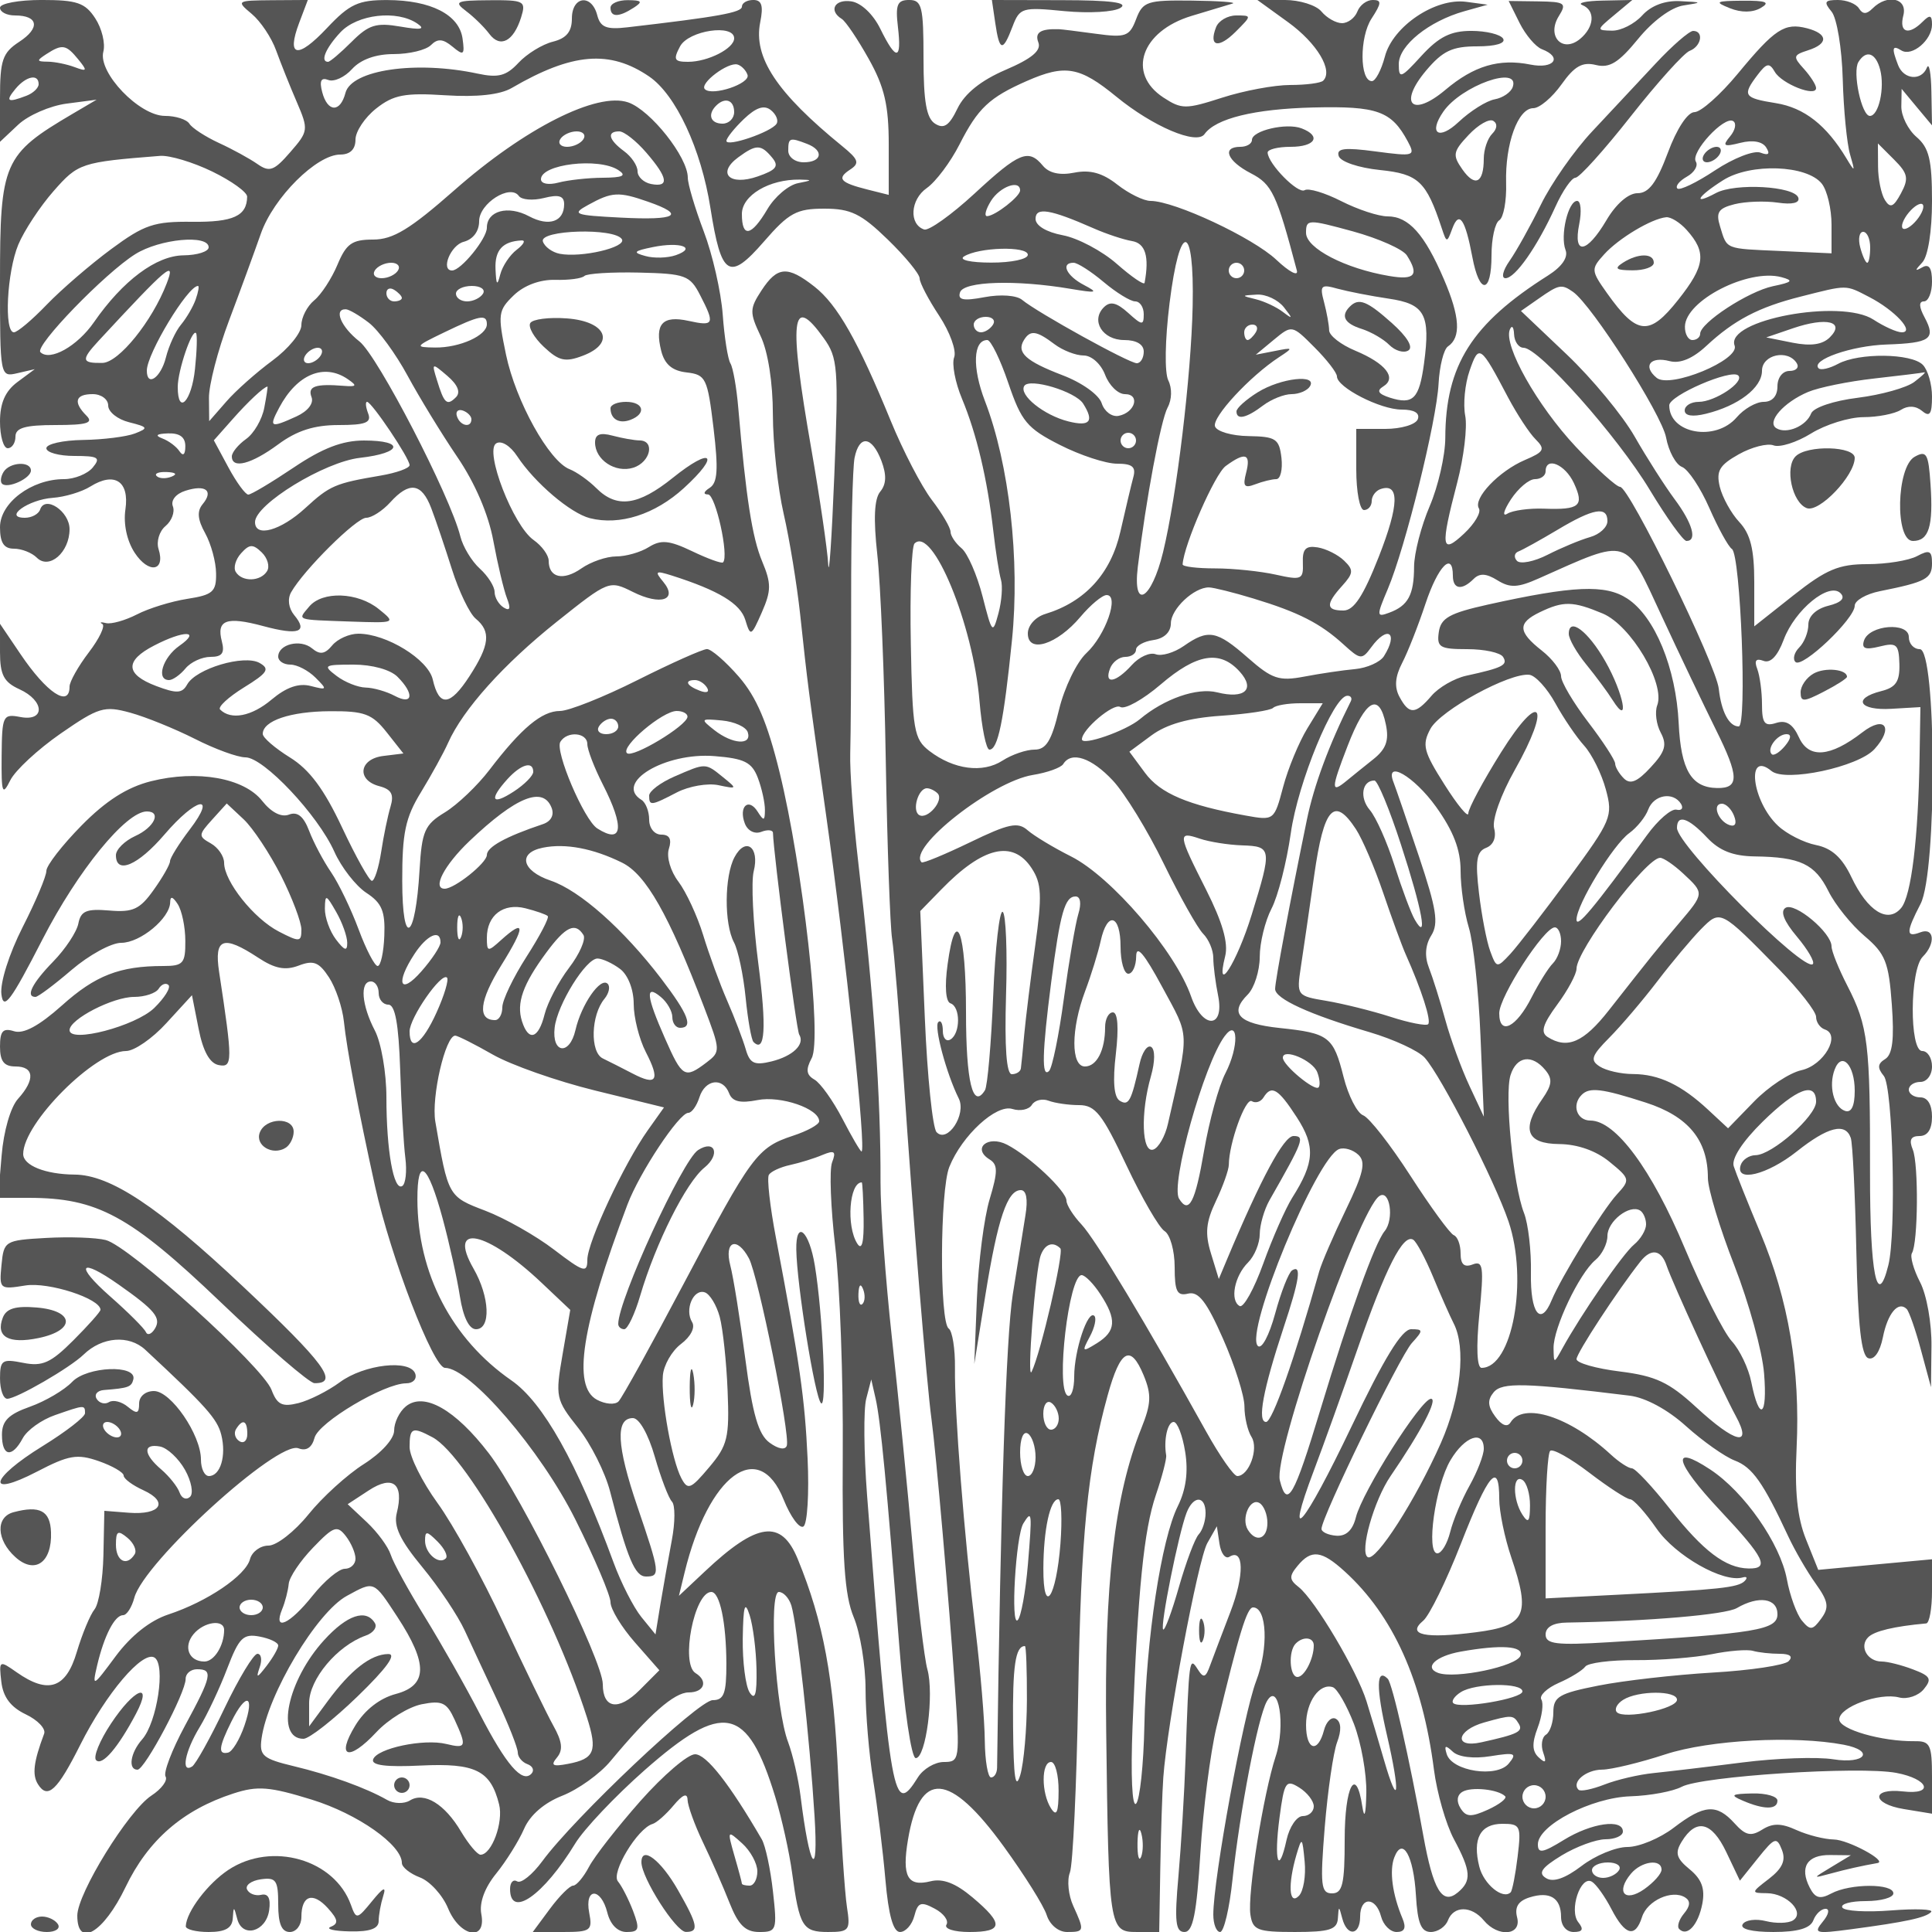 <svg xmlns="http://www.w3.org/2000/svg" version="1.0" width="250" height="250" viewBox="0 0 250 250" preserveAspectRatio="xMidYMid meet">
<g transform="translate(0,250) scale(0.01,-0.01)" fill="#555555" stroke="none">
<path d="M0 24900 c0 -55 87 -100 194 -100 303 0 329 -162 55 -341 -217 -142 -249 -237 -249 -729 l0 -565 236 222 c129 121 411 244 625 272 l389 51 -306 -180 c-901 -530 -944 -628 -944 -2164 0 -1242 1 -1247 225 -1195 l225 52 -225 -167 c-157 -117 -225 -271 -225 -512 0 -189 45 -344 100 -344 55 0 100 68 100 150 0 114 124 150 520 150 404 0 493 27 400 120 -176 176 -147 280 80 280 110 0 200 -67 200 -148 0 -82 122 -179 271 -216 246 -62 253 -76 75 -145 -108 -42 -410 -80 -671 -84 -261 -4 -475 -52 -475 -107 0 -55 163 -100 362 -100 311 0 345 -21 238 -150 -68 -82 -236 -150 -372 -150 -420 0 -828 -306 -828 -622 0 -201 50 -278 180 -278 99 0 232 -52 296 -116 160 -160 424 68 424 368 0 232 -318 444 -381 254 -20 -58 -108 -106 -197 -106 -285 0 45 236 361 258 156 11 376 77 487 147 312 194 506 68 453 -296 -28 -188 19 -408 120 -562 180 -275 400 -241 309 47 -31 98 9 232 90 299 80 67 123 182 95 255 -30 77 39 163 163 202 261 83 367 1 223 -173 -76 -91 -67 -199 32 -377 76 -138 140 -372 141 -520 4 -237 -43 -278 -371 -329 -206 -32 -499 -122 -652 -201 -152 -78 -332 -129 -400 -113 -67 17 -90 11 -49 -11 41 -23 -38 -189 -175 -368 -137 -180 -249 -379 -249 -442 0 -279 -296 -83 -637 423 l-263 389 0 -366 c0 -294 50 -389 250 -480 328 -149 338 -422 13 -360 -226 43 -237 19 -242 -504 -4 -484 9 -521 112 -315 64 129 358 401 652 605 493 341 564 362 900 270 201 -55 577 -208 837 -339 259 -132 553 -239 654 -239 235 0 936 -743 1150 -1220 91 -204 278 -443 414 -533 201 -131 246 -238 233 -555 -8 -216 -47 -392 -86 -392 -39 0 -150 214 -247 475 -97 261 -257 593 -355 737 -99 144 -227 385 -284 535 -72 190 -152 255 -262 212 -99 -38 -229 29 -346 177 -235 298 -840 405 -1439 255 -310 -78 -583 -252 -899 -573 -250 -254 -455 -518 -455 -587 0 -69 -138 -397 -307 -728 -175 -345 -293 -717 -275 -868 26 -217 120 -93 532 710 457 890 1081 1655 1350 1655 194 0 97 -206 -150 -318 -137 -63 -250 -174 -250 -248 0 -254 285 -133 627 266 414 484 689 539 328 66 -140 -184 -255 -369 -255 -410 0 -41 -95 -209 -212 -372 -178 -251 -268 -292 -573 -266 -296 25 -369 -5 -401 -168 -21 -109 -168 -331 -326 -493 -272 -279 -361 -457 -229 -457 33 0 243 157 468 350 225 192 513 350 641 350 248 0 631 318 634 525 1 83 33 75 98 -25 53 -82 98 -296 98 -475 2 -292 -27 -325 -286 -325 -563 0 -878 -122 -1310 -510 -296 -264 -497 -373 -620 -334 -144 45 -182 3 -182 -199 0 -190 52 -257 200 -257 244 0 257 -171 33 -419 -96 -106 -186 -417 -212 -733 l-46 -548 394 0 c891 0 1313 -229 2481 -1345 605 -579 1154 -1053 1219 -1053 324 -5 131 258 -924 1250 -1099 1036 -1718 1446 -2181 1449 -376 3 -664 118 -664 266 0 400 931 1333 1331 1333 106 0 341 162 522 361 l331 361 86 -435 c57 -290 144 -447 260 -469 182 -35 182 45 5 1207 -66 437 53 480 505 183 215 -142 350 -169 524 -103 193 74 263 46 393 -152 87 -133 174 -391 193 -572 36 -352 187 -1149 403 -2131 202 -915 754 -2350 905 -2350 324 0 1237 -1062 1687 -1962 250 -501 455 -984 455 -1071 0 -88 142 -322 316 -520 l316 -360 -255 -256 c-274 -274 -477 -241 -477 76 0 302 -1052 2434 -1473 2985 -437 571 -844 801 -1077 608 -83 -69 -150 -208 -150 -311 0 -108 -165 -290 -392 -434 -216 -137 -539 -430 -717 -652 -179 -221 -411 -403 -517 -403 -106 0 -213 -79 -239 -175 -55 -213 -553 -550 -1056 -716 -237 -78 -483 -273 -682 -540 -297 -401 -307 -406 -240 -119 91 386 227 650 336 650 47 0 112 101 145 225 123 461 1854 2038 2124 1934 102 -39 174 8 208 136 52 200 901 705 1186 705 89 0 141 56 117 125 -67 189 -662 121 -977 -112 -152 -112 -392 -233 -534 -269 -211 -53 -276 -21 -349 172 -115 301 -1841 1862 -2145 1938 -126 32 -474 44 -773 27 -532 -30 -546 -38 -576 -351 -30 -312 -23 -318 310 -264 299 48 971 -170 971 -315 0 -24 -158 -202 -351 -395 -293 -293 -400 -341 -650 -291 -271 54 -299 36 -299 -202 0 -145 42 -263 94 -263 119 0 812 401 988 572 238 231 587 258 798 62 786 -731 931 -893 983 -1100 68 -271 -11 -534 -160 -534 -57 0 -103 96 -103 213 0 321 -388 887 -608 887 -110 0 -192 -69 -192 -162 0 -131 -28 -139 -146 -42 -80 67 -189 94 -243 61 -53 -33 -125 -15 -160 41 -35 56 7 108 93 115 317 25 357 39 381 137 49 196 -599 170 -791 -31 -101 -106 -347 -251 -547 -322 -277 -98 -362 -183 -362 -363 0 -282 130 -304 269 -45 56 105 244 240 419 300 381 133 387 134 387 24 0 -48 -247 -239 -548 -425 -686 -423 -743 -678 -74 -331 413 215 520 233 800 136 177 -62 322 -146 322 -187 0 -41 115 -126 256 -190 331 -152 222 -322 -187 -291 l-319 25 -12 -575 c-7 -316 -59 -631 -115 -700 -56 -69 -159 -316 -229 -550 -140 -474 -369 -552 -779 -264 -225 158 -230 155 -198 -124 23 -197 121 -327 315 -420 156 -74 263 -187 239 -251 -137 -365 -157 -531 -80 -654 125 -199 250 -83 548 511 335 667 807 1222 960 1128 147 -91 34 -839 -160 -1059 -152 -172 -186 -392 -60 -392 95 0 625 999 623 1175 -1 69 66 125 148 125 210 0 192 -88 -157 -731 -168 -311 -281 -607 -251 -657 31 -49 -51 -161 -183 -247 -297 -195 -959 -1266 -959 -1553 0 -424 340 -223 624 368 292 609 742 1000 1395 1212 314 102 466 90 1014 -79 595 -184 1167 -586 1167 -820 0 -54 105 -138 234 -187 129 -49 292 -228 363 -398 155 -375 500 -435 431 -76 -28 147 43 341 193 525 130 161 292 421 360 577 77 179 261 338 496 430 205 81 486 282 623 448 501 603 825 888 1011 888 202 0 255 148 89 250 -197 122 -16 1050 204 1050 110 0 193 -395 195 -925 1 -389 -31 -475 -177 -475 -183 0 -1791 -1520 -2205 -2084 -129 -175 -275 -292 -325 -261 -51 31 -92 -13 -92 -99 0 -386 433 -83 843 589 114 187 517 613 897 948 1021 899 1329 836 1691 -343 84 -275 183 -720 219 -988 94 -693 136 -762 465 -762 275 0 291 21 244 325 -28 179 -78 933 -112 1675 -58 1294 -191 2012 -524 2825 -213 521 -524 480 -1205 -162 l-333 -313 73 300 c309 1269 961 1749 1282 945 90 -223 204 -379 256 -348 51 32 75 428 54 880 -37 786 -97 1205 -410 2858 -77 404 -118 770 -91 813 26 43 150 100 275 127 124 27 313 85 418 130 157 65 180 47 125 -96 -37 -97 -18 -588 41 -1092 60 -504 104 -1707 97 -2673 -9 -1369 23 -1836 142 -2121 84 -202 153 -622 153 -933 0 -312 45 -842 99 -1178 54 -337 126 -916 158 -1287 40 -458 101 -675 189 -675 72 0 155 93 185 207 46 177 85 191 264 95 116 -61 184 -155 152 -207 -33 -53 98 -95 297 -95 439 0 448 105 40 448 -220 185 -385 248 -544 208 -297 -74 -371 63 -291 538 153 907 536 880 1239 -87 267 -368 518 -767 556 -888 40 -126 152 -219 263 -219 226 0 229 12 80 339 -62 136 -82 330 -43 430 39 99 87 1126 107 2281 36 2090 121 2952 382 3895 164 593 296 667 465 260 104 -251 99 -368 -30 -689 -348 -869 -479 -2005 -454 -3929 32 -2550 38 -2587 397 -2587 l289 0 14 825 c8 454 25 983 39 1175 49 691 449 2816 569 3031 l124 219 34 -226 c19 -125 76 -201 128 -169 190 117 196 -238 13 -714 -104 -270 -221 -580 -261 -688 -59 -165 -86 -174 -164 -50 -106 167 -111 130 -155 -1153 -15 -440 -57 -1126 -92 -1525 -53 -591 -38 -725 78 -725 110 0 157 234 206 1025 35 564 129 1295 208 1625 295 1224 395 1550 474 1550 180 0 202 -528 39 -954 -164 -429 -554 -2556 -554 -3021 0 -124 40 -225 88 -225 49 0 121 304 160 675 95 886 328 2100 444 2308 153 272 247 -312 115 -711 -159 -484 -367 -1781 -327 -2047 30 -202 90 -225 577 -225 446 0 545 31 555 175 11 167 13 167 57 0 63 -240 231 -221 231 25 0 259 203 259 271 0 29 -110 119 -200 201 -200 104 0 127 54 76 175 -131 312 -172 618 -106 790 106 276 250 23 280 -492 21 -360 67 -472 192 -473 91 0 191 68 222 150 74 192 304 192 464 0 186 -224 493 -195 431 40 -34 132 15 211 159 257 265 84 410 -6 410 -253 0 -112 68 -194 162 -194 117 0 134 35 62 125 -125 154 30 615 176 525 56 -34 170 -195 253 -356 177 -341 308 -374 395 -99 68 212 387 357 556 253 73 -45 69 -111 -13 -209 -66 -79 -94 -170 -62 -201 103 -104 246 53 299 328 37 195 -8 317 -164 445 -173 142 -193 212 -103 358 187 306 388 260 576 -133 l177 -372 235 293 c215 268 242 277 309 105 53 -135 6 -239 -167 -373 -235 -180 -235 -185 -28 -187 262 -3 500 -252 336 -353 -61 -37 -218 -41 -349 -8 -131 33 -266 15 -300 -41 -38 -61 116 -100 397 -100 316 0 477 47 517 150 31 83 103 150 159 150 56 0 40 -75 -36 -166 -125 -152 -95 -160 363 -99 714 95 968 150 1039 224 33 36 -200 45 -518 20 -319 -25 -603 -9 -631 37 -29 46 108 84 304 84 196 0 356 45 356 100 0 130 -559 129 -802 -1 -147 -79 -210 -62 -280 75 -136 264 -34 426 265 422 l267 -3 -250 -151 c-249 -150 -249 -150 -13 -86 201 55 411 102 607 136 136 24 -380 302 -564 305 -121 2 -339 57 -483 122 -197 90 -307 92 -444 6 -147 -92 -216 -76 -358 81 -232 256 -392 245 -786 -56 -180 -138 -450 -250 -600 -250 -150 0 -417 -110 -593 -245 -213 -162 -368 -216 -460 -158 -107 65 -60 134 202 294 188 114 443 208 567 209 124 0 225 45 225 100 0 169 -408 111 -763 -108 -274 -169 -337 -180 -337 -58 0 247 693 606 1200 622 253 8 550 64 661 123 256 137 2298 270 2777 180 420 -79 496 -287 87 -240 -417 47 -407 -160 10 -228 l365 -60 0 471 c0 422 -23 470 -225 467 -425 -5 -975 153 -975 282 0 161 520 351 775 284 104 -27 247 21 318 106 109 133 89 171 -139 257 -147 56 -329 102 -405 102 -186 0 -294 195 -175 314 80 80 333 141 751 179 41 4 75 192 75 419 l0 411 -736 -68 -736 -69 -159 396 c-113 282 -148 624 -121 1183 48 1012 -103 1909 -470 2785 -162 385 -316 772 -344 860 -30 98 113 318 374 575 441 432 692 526 692 259 0 -186 -570 -690 -784 -692 -82 -1 -168 -58 -191 -127 -77 -231 342 -129 725 175 403 320 630 377 699 175 24 -69 56 -729 72 -1467 21 -967 64 -1353 155 -1383 76 -26 150 81 188 268 62 313 199 477 308 369 32 -32 116 -273 186 -535 l129 -477 6 530 c4 295 -61 662 -147 828 -85 164 -132 333 -106 376 80 129 88 1154 11 1341 -51 124 -26 175 88 175 105 0 161 87 161 250 0 156 -57 250 -150 250 -82 0 -150 45 -150 100 0 55 68 100 150 100 83 0 150 89 150 200 0 110 -57 200 -127 200 -167 0 -161 1052 7 1220 170 170 150 385 -30 316 -189 -72 -189 -1 2 368 215 415 206 3296 -10 3296 -78 0 -142 70 -142 157 0 198 -513 158 -580 -46 -34 -104 17 -123 202 -77 220 55 249 30 256 -227 6 -226 -45 -302 -235 -350 -378 -95 -286 -254 132 -229 l375 22 -11 -650 c-17 -1054 -107 -1791 -238 -1949 -171 -206 -434 -44 -644 399 -120 253 -254 374 -457 415 -157 31 -379 143 -492 249 -338 315 -419 985 -85 709 180 -148 1124 52 1333 284 253 279 134 442 -158 216 -417 -322 -693 -343 -820 -64 -79 173 -165 227 -295 186 -149 -48 -183 -4 -183 240 0 164 -28 370 -61 458 -42 109 -17 142 79 106 91 -36 183 60 263 273 144 387 587 750 735 602 65 -65 10 -121 -159 -163 -156 -39 -257 -135 -257 -243 0 -98 -53 -231 -118 -296 -65 -65 -87 -150 -49 -188 87 -87 767 559 767 728 0 67 146 152 325 188 595 119 675 162 675 360 0 164 -33 180 -193 94 -107 -57 -395 -104 -641 -104 -372 0 -534 -68 -957 -402 l-509 -403 0 571 c0 426 -49 624 -193 778 -106 113 -219 319 -253 456 -49 205 -5 281 245 421 167 94 370 146 450 116 80 -31 299 38 485 153 187 116 492 211 678 212 186 0 404 43 485 94 93 59 193 54 275 -14 99 -83 128 -41 128 186 0 160 -54 346 -120 412 -149 149 -825 157 -1095 12 -111 -60 -225 -86 -252 -58 -107 106 425 293 880 308 566 19 640 72 492 349 -75 139 -77 209 -9 209 57 0 104 115 104 256 0 176 -39 234 -125 185 -100 -56 -100 -43 0 64 74 80 125 405 125 793 0 534 -38 690 -200 829 -110 94 -199 273 -197 397 l4 226 196 -236 197 -236 -8 436 c-4 240 -30 380 -58 311 -71 -176 -301 -156 -373 33 -86 223 -76 263 43 189 137 -84 396 134 396 335 0 123 -27 131 -120 38 -183 -183 -309 -143 -251 80 58 223 -206 283 -398 91 -78 -78 -127 -78 -176 0 -37 60 -160 109 -273 109 -172 0 -186 -25 -82 -150 69 -83 134 -474 145 -875 11 -399 54 -837 95 -975 67 -228 63 -233 -47 -50 -259 431 -547 656 -912 715 -419 67 -440 99 -237 367 116 153 152 159 222 38 91 -156 534 -330 534 -210 0 41 -71 152 -157 248 -145 159 -140 179 50 240 269 85 264 214 -10 286 -291 75 -416 -7 -898 -590 -225 -272 -476 -494 -558 -495 -89 0 -230 -214 -345 -525 -145 -388 -247 -524 -392 -524 -119 0 -279 -139 -403 -350 -256 -433 -434 -458 -352 -50 33 165 21 300 -27 300 -116 0 -222 -447 -150 -635 37 -95 -46 -215 -225 -329 -989 -625 -1328 -1161 -1331 -2103 -1 -229 -92 -626 -202 -883 -110 -257 -201 -609 -202 -783 -1 -365 -77 -506 -323 -596 -164 -61 -165 -42 -17 307 227 537 631 2169 657 2656 12 229 67 446 121 483 172 116 156 385 -51 867 -250 585 -457 816 -729 816 -118 0 -387 89 -600 197 -212 108 -425 172 -474 142 -86 -53 -472 339 -479 486 -2 41 132 75 297 75 320 0 403 139 142 239 -196 75 -642 -29 -642 -150 0 -49 -68 -89 -150 -89 -245 0 -171 -184 137 -343 274 -142 331 -263 594 -1257 22 -82 -97 -20 -265 138 -301 285 -1317 761 -1628 762 -88 0 -282 95 -430 211 -191 151 -352 195 -555 155 -187 -38 -327 -7 -407 88 -187 226 -305 178 -887 -360 -298 -275 -591 -483 -650 -464 -200 67 -180 387 33 536 116 81 307 335 424 565 239 470 385 607 871 821 497 218 683 186 1157 -202 472 -387 1041 -629 1142 -486 144 203 645 326 1405 345 833 20 1014 -45 1226 -440 101 -189 82 -195 -416 -129 -405 54 -511 41 -478 -60 24 -73 258 -152 532 -180 499 -51 600 -145 800 -750 65 -196 68 -196 138 -7 88 236 166 125 259 -369 92 -492 248 -480 248 20 0 217 45 422 101 456 55 35 95 251 88 481 -14 507 153 969 352 969 80 0 244 138 365 308 167 236 271 294 444 251 177 -44 295 29 546 336 190 233 429 410 587 434 251 39 248 42 -43 56 -196 10 -375 -58 -490 -185 -100 -110 -275 -199 -390 -197 -204 4 -204 9 26 200 l236 197 -386 -8 c-212 -4 -330 -30 -261 -58 171 -69 157 -283 -29 -438 -228 -188 -437 35 -275 295 105 168 81 186 -267 191 l-382 5 141 -284 c78 -156 208 -309 289 -340 272 -104 156 -260 -148 -199 -406 81 -731 -15 -1102 -328 -431 -362 -611 -181 -249 250 215 255 339 314 662 314 239 0 372 40 335 100 -34 55 -219 100 -412 100 -266 0 -419 -77 -644 -322 -268 -294 -294 -304 -294 -107 0 241 390 555 850 684 l300 84 -277 37 c-400 54 -952 -317 -1053 -709 -46 -174 -121 -317 -168 -317 -159 0 -162 569 -4 810 130 200 133 240 15 240 -78 0 -168 -67 -199 -150 -32 -82 -121 -150 -199 -150 -77 0 -197 68 -265 150 -68 83 -283 150 -477 150 l-353 0 401 -290 c371 -270 583 -623 451 -754 -30 -31 -223 -56 -427 -56 -205 0 -601 -74 -880 -164 -472 -152 -525 -152 -761 2 -476 312 -287 859 365 1056 237 72 476 144 531 160 55 17 -182 34 -527 38 -579 7 -635 -11 -722 -240 -85 -224 -134 -242 -523 -189 -235 32 -450 59 -478 59 -237 7 -313 -43 -264 -171 40 -105 -83 -209 -424 -355 -319 -137 -528 -306 -622 -499 -107 -223 -176 -270 -290 -198 -112 70 -150 286 -150 847 0 668 -21 754 -186 754 -154 0 -179 -61 -145 -350 51 -435 -22 -442 -228 -23 -92 188 -248 336 -375 355 -216 32 -298 -119 -124 -227 51 -31 208 -265 350 -519 203 -363 258 -599 258 -1109 l0 -649 -275 69 c-357 90 -402 143 -222 260 123 81 106 130 -103 300 -850 692 -1154 1150 -1063 1605 43 213 20 288 -89 288 -82 0 -148 -39 -148 -86 0 -76 -310 -132 -1485 -268 -268 -31 -346 0 -387 157 -73 280 -328 247 -328 -42 0 -171 -70 -257 -247 -301 -136 -34 -336 -157 -444 -273 -158 -170 -262 -197 -528 -140 -797 171 -1632 50 -1711 -249 -67 -259 -232 -253 -301 10 -38 146 -15 193 79 157 73 -28 212 35 308 142 112 123 306 193 539 193 201 0 417 52 481 116 87 87 155 83 279 -20 145 -121 160 -108 130 106 -44 308 -410 495 -973 497 -375 1 -488 -51 -780 -361 -382 -406 -529 -379 -361 66 l112 296 -467 -3 c-455 -4 -461 -8 -259 -177 114 -95 256 -307 315 -471 60 -165 180 -466 268 -669 154 -359 151 -379 -85 -650 -209 -241 -268 -262 -424 -153 -100 70 -324 193 -499 273 -175 81 -347 193 -381 248 -35 56 -177 102 -317 102 -331 0 -868 560 -797 831 28 107 -19 301 -105 432 -131 201 -237 237 -694 237 -296 0 -538 -45 -538 -100z m5400 -205 c109 -74 48 -85 -219 -39 -313 54 -410 24 -630 -196 -143 -143 -281 -260 -306 -260 -105 0 -31 177 159 381 219 235 732 294 996 114z m4100 -191 c0 -131 -339 -304 -597 -304 -179 0 -194 29 -103 200 111 207 700 294 700 104z m-8487 -273 c121 -148 115 -160 -46 -100 -101 38 -258 70 -350 71 -144 1 -147 14 -17 98 206 133 255 125 413 -69z m7387 -221 c345 -235 673 -938 793 -1702 140 -889 242 -952 693 -433 322 371 422 425 780 425 343 0 477 -65 822 -400 227 -220 412 -446 412 -502 0 -56 114 -274 253 -484 139 -211 226 -452 194 -537 -33 -84 13 -327 102 -539 189 -454 327 -1036 404 -1706 30 -265 75 -549 99 -632 25 -82 10 -279 -32 -436 -74 -274 -82 -265 -206 220 -71 277 -194 558 -272 622 -78 65 -142 161 -142 213 0 52 -109 238 -243 413 -133 175 -371 633 -529 1018 -425 1037 -691 1507 -989 1741 -348 273 -480 264 -685 -49 -155 -237 -156 -285 -12 -590 96 -201 159 -604 159 -1017 1 -377 64 -955 140 -1285 76 -330 171 -915 213 -1300 101 -939 95 -892 336 -2600 253 -1789 522 -4350 458 -4350 -15 0 -127 191 -248 425 -122 234 -284 461 -361 505 -106 61 -115 129 -36 277 136 252 -114 2469 -415 3699 -158 644 -299 974 -527 1237 -171 197 -357 358 -413 358 -56 -1 -460 -181 -898 -401 -438 -220 -890 -400 -1004 -400 -235 0 -500 -222 -913 -763 -155 -203 -414 -450 -576 -549 -262 -159 -298 -242 -328 -746 -53 -913 -223 -1021 -224 -142 -1 621 40 819 243 1150 134 220 293 508 351 639 193 432 716 1015 1405 1565 674 537 679 539 986 386 361 -180 587 -103 391 133 -113 136 -99 146 111 80 606 -193 888 -363 952 -574 67 -220 76 -216 214 97 123 281 124 374 4 660 -129 310 -209 823 -309 1988 -22 261 -68 519 -101 573 -34 55 -79 340 -100 633 -22 294 -132 779 -246 1077 -113 299 -206 611 -206 695 0 265 -481 872 -771 973 -402 139 -1336 -332 -2249 -1136 -575 -506 -794 -639 -1052 -639 -273 0 -347 -53 -461 -325 -75 -179 -210 -387 -302 -462 -91 -76 -165 -220 -165 -320 0 -101 -169 -307 -375 -459 -206 -152 -475 -390 -596 -530 l-222 -254 -3 300 c-2 166 114 616 259 1000 145 385 330 891 412 1125 164 469 722 1025 1028 1025 128 0 197 68 197 193 0 106 121 287 268 403 224 177 371 205 896 171 409 -26 708 7 857 94 783 456 1268 497 1779 149z m15929 90 c62 -237 -18 -600 -133 -600 -107 0 -228 568 -148 698 101 162 224 119 281 -98z m-14656 -69 c38 -114 -458 -279 -552 -185 -74 73 301 356 423 319 51 -15 110 -76 129 -134z m-9173 -120 c0 -49 -71 -117 -158 -150 -245 -94 -277 -74 -142 89 138 166 300 199 300 61z m19075 -36 c-23 -69 -128 -141 -233 -160 -106 -19 -316 -151 -467 -293 -258 -243 -395 -150 -198 134 233 336 994 606 898 319z m-10075 -325 c0 -82 -67 -150 -150 -150 -156 0 -198 118 -83 233 115 115 233 73 233 -83z m549 -151 c-66 -107 -649 -306 -649 -222 0 36 101 163 225 282 157 150 262 186 349 117 68 -54 102 -134 75 -177z m9260 -130 c-60 -60 -109 -205 -109 -322 0 -316 -113 -373 -277 -139 -130 186 -122 230 81 446 124 132 267 214 319 182 57 -35 51 -102 -14 -167z m3078 -34 c-104 -125 -83 -138 135 -83 160 40 285 17 333 -61 53 -85 30 -106 -75 -66 -84 32 -348 -71 -587 -229 -239 -159 -458 -264 -488 -235 -29 30 26 98 123 153 97 54 149 142 116 195 -72 118 368 596 483 524 46 -28 28 -117 -40 -198z m-14837 -35 c-34 -55 -129 -100 -212 -100 -82 0 -122 45 -88 100 34 55 129 100 212 100 82 0 122 -45 88 -100z m813 -175 c282 -327 301 -452 62 -406 -96 19 -175 93 -175 165 0 73 -79 190 -175 260 -200 147 -227 256 -62 256 63 0 220 -124 350 -275z m2079 114 c223 -85 196 -239 -42 -239 -111 0 -200 67 -200 150 0 168 18 175 242 89z m-451 -178 c93 -112 56 -160 -186 -244 -364 -127 -534 41 -251 248 232 170 293 169 437 -4z m14608 -462 c-96 -179 -139 -197 -208 -88 -48 77 -89 273 -89 436 l-2 297 210 -210 c179 -179 192 -243 89 -435z m-21852 281 c249 -121 452 -267 451 -325 -3 -250 -180 -331 -710 -325 -493 6 -621 -37 -1050 -354 -268 -198 -643 -521 -833 -718 -189 -197 -380 -358 -425 -358 -130 0 -91 779 57 1135 76 181 281 493 456 692 319 363 355 375 1379 456 123 9 426 -82 675 -203z m5253 20 c113 -73 63 -98 -200 -100 -192 -1 -451 -30 -575 -63 -128 -34 -225 -15 -225 44 0 195 745 284 1000 119z m15575 -178 c69 -88 125 -327 125 -530 l0 -370 -657 30 c-733 32 -693 16 -786 320 -56 181 -21 233 189 286 141 35 392 44 558 20 188 -28 288 -4 266 64 -49 150 -818 193 -1066 60 -310 -166 -243 -47 93 166 355 225 1087 198 1278 -46z m-13248 8 c-123 -24 -302 -175 -397 -337 -208 -352 -330 -375 -330 -62 0 241 354 451 750 445 167 -3 163 -10 -23 -46z m-3288 -192 c192 49 261 27 261 -80 0 -227 -196 -294 -453 -157 -272 146 -547 72 -547 -148 0 -141 -335 -553 -450 -553 -151 0 -19 327 150 371 122 32 200 136 200 267 0 230 402 485 514 326 36 -50 182 -62 325 -26z m6161 98 c0 -78 -320 -328 -426 -333 -42 -2 -19 87 49 197 116 186 377 280 377 136z m-4815 -146 c494 -172 373 -243 -348 -206 -610 31 -645 45 -425 165 307 169 393 174 773 41z m16415 -240 c-71 -85 -151 -132 -179 -105 -27 28 8 120 79 205 71 85 151 132 179 105 27 -28 -8 -120 -79 -205z m-10650 -104 c165 -73 389 -147 497 -165 175 -29 227 -200 164 -541 -6 -34 -168 77 -359 245 -191 168 -506 335 -700 371 -211 40 -352 124 -352 212 0 156 186 126 750 -122z m4055 -351 c162 -255 103 -323 -230 -266 -569 96 -1075 359 -1075 558 0 178 24 178 607 19 334 -92 648 -232 698 -311z m3620 330 c261 -291 240 -464 -108 -903 -376 -476 -533 -462 -921 83 -209 295 -211 313 -38 504 187 207 613 462 802 480 60 6 179 -68 265 -164z m-13778 -120 c65 -105 -524 -243 -804 -189 -97 19 -195 90 -218 159 -50 151 929 180 1022 30z m16153 -105 c0 -110 -17 -200 -38 -200 -21 0 -62 90 -91 200 -29 110 -11 200 38 200 50 0 91 -90 91 -200z m-21500 0 c0 -55 -146 -102 -325 -104 -354 -4 -786 -327 -1159 -865 -216 -312 -570 -510 -693 -388 -78 79 833 1021 1227 1268 317 199 950 258 950 89z m3987 -31 c-90 -68 -186 -213 -214 -321 -39 -154 -52 -138 -61 69 -11 247 92 360 338 372 55 3 27 -51 -63 -120z m2058 -71 c-106 -37 -283 -42 -393 -11 -170 46 -154 65 98 116 352 72 574 -7 295 -105z m6688 -657 c-19 -903 -206 -2456 -383 -3186 -150 -618 -395 -762 -327 -192 106 873 297 1898 386 2064 56 103 59 250 9 350 -50 100 -43 524 16 1000 133 1071 322 1048 299 -36z m-2133 662 c0 -57 -214 -102 -475 -101 -265 0 -421 35 -352 79 190 121 827 138 827 22z m-8150 -203 c-34 -55 -129 -100 -212 -100 -82 0 -122 45 -88 100 34 55 129 100 212 100 82 0 122 -45 88 -100z m9132 -150 c163 -137 347 -250 407 -250 61 0 111 -74 111 -165 0 -149 -21 -147 -202 17 -149 134 -232 154 -314 72 -173 -173 -17 -424 263 -424 158 0 253 -56 253 -150 0 -82 -41 -150 -90 -150 -100 0 -1285 655 -1484 820 -71 59 -279 74 -485 35 -276 -52 -351 -37 -318 63 49 143 721 164 1427 45 345 -58 369 -52 175 50 -226 118 -304 287 -133 287 51 0 226 -112 390 -250z m1818 150 c0 -55 -45 -100 -100 -100 -55 0 -100 45 -100 100 0 55 45 100 100 100 55 0 100 -45 100 -100z m-13943 -168 c-188 -489 -621 -1025 -832 -1028 -271 -5 -278 38 -50 285 899 971 1003 1058 882 743z m6901 -148 c196 -379 183 -409 -148 -336 -338 74 -441 -39 -354 -388 44 -174 142 -258 328 -279 250 -29 271 -73 349 -720 64 -535 53 -708 -50 -774 -79 -50 -87 -85 -21 -85 98 -2 274 -799 194 -879 -17 -18 -197 47 -399 144 -297 142 -404 152 -561 54 -106 -67 -296 -121 -422 -121 -126 0 -330 -70 -452 -156 -235 -164 -422 -120 -422 100 0 72 -88 193 -196 269 -264 186 -639 1154 -483 1250 66 41 182 -30 272 -167 227 -344 689 -737 940 -801 387 -98 842 48 1216 389 478 437 366 542 -143 133 -448 -360 -725 -398 -989 -134 -100 100 -256 210 -345 245 -266 102 -698 880 -824 1482 -109 524 -103 573 100 769 134 129 339 205 536 200 175 -5 345 17 378 50 32 32 350 52 707 44 598 -14 659 -36 789 -289z m13885 113 c-319 -67 -943 -474 -943 -616 0 -44 -45 -81 -100 -81 -55 0 -99 79 -97 175 6 336 818 752 1247 639 164 -44 144 -65 -107 -117z m-20411 -172 c-34 -96 -120 -242 -189 -325 -70 -82 -158 -274 -196 -425 -66 -264 -247 -388 -247 -170 0 218 530 1095 662 1095 18 0 4 -79 -30 -175z m2668 19 c0 -24 -45 -44 -100 -44 -55 0 -100 48 -100 106 0 58 45 78 100 44 55 -34 100 -82 100 -106z m1050 56 c-34 -55 -127 -100 -206 -100 -79 0 -144 45 -144 100 0 55 93 100 206 100 113 0 178 -45 144 -100z m11717 -64 c471 -69 545 -203 460 -838 -62 -459 -141 -539 -441 -444 -152 49 -177 90 -86 146 178 110 32 297 -362 462 -186 77 -339 196 -339 264 -1 68 -31 232 -66 365 -58 216 -40 234 176 173 133 -36 428 -94 658 -128z m2388 87 c244 -170 1148 -1585 1204 -1884 33 -179 126 -350 206 -381 80 -31 239 -270 354 -532 115 -262 246 -500 292 -530 112 -73 198 -2296 88 -2296 -125 0 -225 190 -258 487 -34 314 -1158 2613 -1277 2613 -47 0 -305 234 -573 519 -499 532 -938 1311 -854 1516 26 63 51 36 55 -60 4 -96 60 -175 123 -175 198 0 1216 -1146 1633 -1839 220 -364 433 -661 475 -661 143 0 78 230 -154 541 -126 170 -359 534 -516 809 -157 275 -553 753 -879 1063 l-593 563 232 162 c260 182 294 189 442 85z m3832 -66 c333 -172 596 -457 422 -457 -64 0 -228 74 -366 164 -422 276 -1922 -4 -1797 -336 69 -186 -837 -560 -1009 -417 -184 152 -83 282 169 216 135 -35 298 33 475 198 358 333 676 500 1219 637 612 155 576 156 887 -5z m-7574 -132 c119 -152 117 -160 -13 -61 -82 63 -240 137 -350 164 -190 46 -189 49 13 60 117 7 274 -67 350 -163z m-11839 -202 c123 -95 348 -403 500 -684 152 -281 441 -754 642 -1050 230 -338 405 -744 468 -1089 56 -302 135 -636 176 -741 52 -134 39 -170 -43 -120 -64 40 -117 131 -117 201 0 71 -86 207 -191 302 -105 95 -219 283 -252 417 -132 526 -1069 2336 -1306 2523 -239 187 -337 421 -176 416 41 -1 176 -80 299 -175z m1526 -19 c0 -146 -352 -304 -668 -301 -270 4 -265 12 118 197 458 221 550 239 550 104z m4359 -179 c183 -254 193 -387 137 -1775 -33 -825 -69 -1342 -79 -1150 -11 193 -109 862 -218 1487 -296 1692 -259 2024 160 1438z m2191 175 c-34 -55 -104 -100 -156 -100 -52 0 -94 45 -94 100 0 55 70 100 156 100 86 0 128 -45 94 -100z m10828 -165 c-95 -95 -246 -116 -480 -70 l-343 69 348 119 c432 147 679 86 475 -118z m-7428 65 c-34 -55 -82 -100 -106 -100 -24 0 -44 45 -44 100 0 55 48 100 106 100 58 0 78 -45 44 -100z m1050 -571 c0 -141 561 -429 837 -429 164 0 239 -45 209 -125 -27 -69 -215 -125 -422 -125 l-374 0 0 -525 c0 -289 45 -525 100 -525 55 0 100 53 100 117 0 64 52 134 116 155 246 82 239 -205 -24 -875 -201 -511 -323 -697 -458 -697 -228 0 -232 81 -16 320 146 162 150 205 25 325 -79 77 -233 154 -343 172 -154 25 -198 -21 -191 -200 8 -217 -17 -227 -350 -153 -198 44 -550 81 -784 81 -234 0 -424 23 -422 52 16 254 417 1171 558 1273 254 186 328 161 264 -87 -46 -175 -24 -204 117 -150 96 37 219 67 273 67 54 0 84 124 67 275 -29 247 -72 276 -426 282 -217 3 -412 60 -434 126 -39 119 451 648 830 896 187 122 184 127 -52 80 l-250 -49 234 194 c234 193 235 193 525 -98 160 -160 291 -329 291 -377z m-14777 96 c-43 -420 -223 -606 -223 -232 0 211 186 759 237 696 17 -22 11 -230 -14 -464z m11121 322 c107 -81 277 -147 378 -147 103 0 224 -109 278 -250 52 -137 167 -250 256 -250 202 0 133 -239 -81 -281 -87 -17 -185 57 -219 163 -35 109 -255 267 -508 363 -475 182 -598 294 -498 455 82 133 162 122 394 -53z m-596 -505 c169 -496 242 -584 668 -800 262 -133 594 -242 737 -242 200 0 249 -41 212 -175 -26 -96 -101 -413 -167 -703 -123 -544 -457 -910 -973 -1067 -127 -39 -225 -149 -225 -252 0 -264 378 -144 680 214 131 156 284 283 340 283 168 0 -14 -521 -263 -752 -125 -117 -284 -445 -353 -730 -96 -403 -167 -518 -317 -518 -107 0 -294 -64 -416 -143 -256 -165 -630 -115 -944 125 -201 155 -220 265 -241 1391 -13 673 9 1255 48 1294 231 232 759 -1048 841 -2042 29 -344 86 -625 128 -625 110 0 185 364 292 1417 105 1038 -35 2275 -350 3094 -167 434 -153 789 31 789 45 0 168 -251 272 -558z m-8898 358 c-34 -55 -107 -100 -162 -100 -55 0 -72 45 -38 100 34 55 107 100 162 100 55 0 72 -45 38 -100z m15365 -544 c115 -216 274 -460 355 -540 129 -129 112 -162 -137 -268 -338 -144 -675 -499 -596 -627 31 -51 -54 -196 -190 -324 -298 -280 -311 -184 -91 657 86 328 133 718 104 866 -29 149 -4 412 57 585 120 346 139 333 498 -349z m3735 444 c34 -55 -8 -100 -94 -100 -89 0 -156 -86 -156 -200 0 -125 -67 -200 -178 -200 -98 0 -255 -90 -349 -200 -273 -319 -873 -213 -873 155 0 128 803 475 893 386 84 -84 -302 -341 -512 -341 -100 0 -181 -50 -181 -111 0 -70 100 -86 275 -43 420 103 725 337 725 556 0 210 336 283 450 98z m-17350 -440 c-116 -116 -153 -83 -246 222 -70 225 -67 227 136 53 134 -115 173 -212 110 -275z m-1400 234 c125 -86 116 -100 -50 -87 -369 30 -472 -6 -419 -145 32 -81 -48 -183 -194 -250 -340 -155 -361 -144 -224 113 230 433 581 579 887 369z m20271 -36 c-99 -75 -428 -167 -731 -205 -316 -39 -574 -127 -604 -203 -63 -164 -319 -272 -450 -191 -130 80 93 335 410 469 140 59 524 137 854 174 330 37 623 73 650 80 28 6 -31 -49 -129 -124z m-10755 -281 c146 -230 88 -300 -191 -230 -316 79 -644 342 -571 459 66 108 662 -71 762 -229z m-10596 -52 c-28 -151 -134 -334 -236 -406 -101 -72 -184 -173 -184 -225 0 -166 252 -101 600 156 241 178 466 250 780 250 351 0 430 31 384 150 -32 83 -38 150 -14 150 59 0 550 -730 550 -819 0 -39 -169 -100 -375 -135 -590 -100 -657 -129 -975 -421 -318 -292 -650 -384 -650 -181 0 230 900 781 1360 832 545 62 581 224 50 224 -280 0 -537 -99 -910 -350 -286 -192 -550 -350 -587 -350 -37 0 -153 158 -257 351 l-189 351 242 273 c201 228 403 417 452 423 6 1 -12 -122 -41 -273z m2680 -150 c0 -117 -146 -88 -187 38 -21 61 13 95 75 75 61 -21 112 -72 112 -113z m-3702 -350 c0 -108 -29 -133 -75 -65 -40 61 -140 136 -223 167 -100 38 -75 60 75 65 151 5 224 -49 223 -167z m12302 75 c0 -55 -45 -100 -100 -100 -55 0 -100 45 -100 100 0 55 45 100 100 100 55 0 100 -45 100 -100z m-3295 -262 c69 -184 65 -303 -15 -400 -77 -93 -89 -350 -38 -812 42 -372 92 -1576 110 -2676 19 -1100 56 -2135 82 -2300 26 -165 94 -997 152 -1850 113 -1684 296 -3918 358 -4368 57 -419 226 -2344 302 -3457 66 -947 62 -975 -143 -975 -116 0 -268 -90 -336 -200 -318 -509 -352 -323 -657 3650 -42 550 -47 1113 -11 1250 l65 250 57 -250 c64 -284 144 -1116 306 -3200 64 -825 156 -1450 213 -1450 132 0 240 831 150 1150 -39 138 -125 858 -191 1600 -66 743 -187 1958 -269 2701 -81 743 -147 1643 -146 2000 4 1109 -87 2416 -289 4149 -64 550 -110 1180 -103 1400 7 220 13 1120 12 2000 -1 880 19 1701 44 1825 61 302 224 284 347 -37z m8961 -289 c137 -296 76 -348 -387 -331 -191 7 -404 -22 -474 -65 -69 -43 -49 39 46 185 95 144 234 262 311 262 76 0 138 45 138 100 0 197 252 93 366 -151z m-18147 83 c-72 -29 -159 -26 -192 8 -33 33 26 56 131 52 117 -5 141 -28 61 -60z m3361 -407 c58 -151 178 -508 268 -792 90 -285 228 -572 307 -638 201 -166 182 -341 -80 -745 -252 -389 -393 -402 -475 -43 -60 261 -599 593 -963 593 -117 0 -269 -68 -338 -151 -95 -115 -159 -124 -261 -39 -150 125 -438 54 -438 -107 0 -57 71 -103 157 -103 87 0 233 -76 325 -168 157 -157 154 -164 -60 -109 -155 41 -316 -15 -507 -175 -258 -218 -527 -270 -667 -129 -32 32 106 160 308 285 308 190 340 240 202 318 -200 111 -821 -73 -936 -279 -65 -117 -136 -120 -401 -20 -400 151 -409 327 -26 524 385 200 613 197 327 -3 -218 -153 -306 -444 -134 -444 48 0 144 68 212 150 68 83 214 150 324 150 150 0 186 49 147 200 -73 278 58 327 537 198 457 -123 583 -78 398 144 -72 88 -88 207 -39 294 164 289 844 964 972 964 71 0 211 90 311 200 247 273 406 251 530 -75z m15220 -168 c0 -79 -101 -172 -225 -207 -124 -35 -369 -137 -546 -227 -177 -91 -357 -126 -400 -80 -43 46 -34 102 21 122 55 21 280 146 500 277 469 281 650 312 650 115z m-17344 -647 c-84 -137 -324 -143 -405 -11 -34 54 -3 163 69 242 108 120 153 121 267 11 75 -73 106 -182 69 -242z m18048 -585 c223 -481 538 -1140 698 -1464 303 -609 306 -763 17 -758 -334 6 -468 233 -497 839 -34 713 -308 1379 -664 1612 -284 186 -694 169 -1808 -78 -493 -110 -606 -173 -632 -355 -28 -197 12 -221 369 -221 221 0 429 -45 463 -101 65 -104 -5 -140 -478 -243 -153 -34 -355 -150 -448 -259 -209 -244 -290 -247 -415 -14 -68 127 -57 261 35 439 73 140 209 486 302 767 162 486 354 683 354 361 0 -176 116 -194 268 -42 78 78 165 73 309 -17 163 -101 263 -97 536 25 1183 527 1108 550 1591 -491z m-5284 230 c583 -177 864 -320 1163 -592 220 -201 240 -203 361 -38 212 290 356 189 164 -116 -49 -77 -217 -152 -373 -167 -157 -14 -453 -58 -657 -97 -327 -62 -417 -32 -729 242 -405 356 -514 376 -831 154 -125 -87 -288 -135 -363 -107 -75 29 -215 -34 -311 -141 -208 -230 -361 -253 -280 -43 31 83 120 150 197 150 76 0 139 42 139 93 0 51 101 107 225 125 140 20 225 102 226 216 0 185 299 467 493 465 58 -1 317 -65 576 -144z m4519 -194 c364 -152 813 -909 705 -1189 -32 -86 -12 -245 46 -353 84 -157 58 -246 -131 -449 -173 -188 -264 -225 -347 -142 -62 62 -112 148 -112 191 0 44 -157 286 -350 538 -192 252 -350 519 -350 593 0 75 -112 224 -250 332 -309 243 -315 356 -25 496 306 147 426 145 814 -17z m-4698 -751 c207 -229 66 -359 -291 -269 -260 65 -684 -82 -1000 -347 -181 -152 -750 -350 -750 -261 0 128 409 473 496 419 59 -36 294 95 523 291 467 400 767 449 1022 167z m-10898 -67 c223 -223 200 -373 -36 -247 -107 57 -276 105 -375 107 -100 2 -269 69 -376 150 -181 137 -166 147 218 147 241 0 477 -65 569 -157z m14983 -343 c106 -193 274 -440 374 -550 99 -110 225 -364 279 -564 95 -348 73 -399 -479 -1150 -318 -432 -658 -872 -755 -978 -175 -188 -180 -187 -262 35 -46 124 -111 462 -145 751 -50 420 -31 537 92 585 94 36 135 134 104 252 -29 110 85 432 266 753 482 855 336 1048 -176 231 -233 -372 -424 -728 -424 -790 0 -63 -139 105 -308 372 -272 429 -294 513 -183 721 129 241 1029 732 1282 700 78 -10 229 -175 335 -368z m-10977 201 c35 -57 -5 -73 -94 -39 -173 66 -205 138 -61 138 52 0 122 -44 155 -99z m8330 -176 c-280 -558 -477 -1089 -568 -1532 -220 -1069 -411 -2086 -411 -2190 0 -127 443 -330 1221 -559 314 -93 636 -242 715 -331 214 -240 906 -1593 1084 -2118 258 -761 49 -1895 -348 -1895 -61 0 -72 265 -29 699 60 610 49 692 -87 639 -110 -42 -156 1 -156 143 0 111 -39 217 -88 236 -48 18 -299 362 -559 765 -259 402 -535 756 -614 786 -78 30 -192 253 -253 495 -132 524 -189 568 -828 635 -531 56 -657 189 -412 433 84 85 154 304 155 487 0 183 69 463 152 624 84 160 196 600 250 978 92 653 552 1772 730 1777 46 2 67 -31 46 -72z m-562 -350 c-109 -179 -251 -521 -314 -760 -115 -433 -118 -434 -485 -368 -747 134 -1105 286 -1302 553 l-202 273 287 212 c195 144 482 225 899 253 338 23 641 69 674 102 32 33 191 60 351 60 l291 0 -199 -325z m1016 50 c43 -207 3 -318 -163 -450 -121 -96 -274 -220 -341 -275 -210 -174 -208 -114 9 448 233 603 408 701 495 277z m-12930 -100 l217 -275 -260 -32 c-314 -38 -350 -313 -52 -391 157 -41 193 -106 145 -266 -35 -116 -90 -380 -121 -586 -32 -206 -86 -374 -120 -373 -34 1 -208 312 -386 691 -233 496 -422 750 -675 906 -193 120 -351 256 -351 304 0 170 357 291 868 294 447 3 547 -34 735 -272z m3893 200 c-7 -116 -714 -541 -784 -470 -83 83 461 545 644 545 79 0 142 -34 140 -75z m-896 -125 c0 -55 -70 -100 -156 -100 -86 0 -128 45 -94 100 34 55 104 100 156 100 52 0 94 -45 94 -100z m1676 -75 c56 -173 -197 -157 -432 27 -185 146 -181 151 98 125 161 -15 311 -83 334 -152z m-2076 -154 c0 -71 90 -305 200 -521 285 -559 257 -779 -71 -570 -171 109 -552 1002 -478 1121 88 144 349 121 349 -30z m15498 -23 c-70 -84 -147 -132 -172 -107 -70 69 71 259 192 259 66 0 59 -57 -20 -152z m-13291 -415 c51 -135 92 -322 91 -415 -1 -142 -15 -146 -94 -21 -118 187 -249 66 -166 -153 37 -95 127 -141 213 -108 82 32 150 25 151 -14 8 -280 303 -2549 339 -2608 79 -127 -80 -280 -359 -349 -222 -54 -280 -26 -333 160 -36 124 -143 405 -239 625 -96 220 -236 603 -311 850 -76 248 -220 558 -320 691 -103 136 -157 320 -124 425 40 125 9 184 -98 184 -89 0 -157 85 -157 194 0 107 -45 222 -100 256 -357 220 305 617 945 566 388 -31 484 -79 562 -283z m4594 -34 c155 -166 451 -649 658 -1075 208 -426 437 -833 509 -906 73 -73 132 -213 132 -313 0 -99 28 -321 63 -492 84 -425 -202 -431 -350 -8 -203 584 -1032 1550 -1554 1813 -225 113 -477 265 -561 338 -127 112 -245 87 -747 -156 -328 -158 -610 -275 -626 -258 -185 185 909 1044 1439 1130 187 30 365 94 394 141 105 170 366 83 643 -214z m-7501 113 c0 -49 -112 -163 -250 -253 -286 -187 -327 -110 -85 158 177 195 335 240 335 95z m11683 -453 c224 -313 317 -554 317 -826 0 -211 48 -542 106 -734 59 -192 127 -821 151 -1399 l44 -1050 -187 400 c-103 220 -243 603 -311 850 -68 248 -164 552 -213 678 -58 149 -47 294 31 418 97 155 67 344 -160 1022 -153 458 -301 888 -328 957 -121 304 263 84 550 -316z m-454 -490 c275 -844 353 -1271 178 -969 -48 82 -166 398 -262 700 -96 303 -240 626 -320 719 -136 159 -101 381 60 381 41 0 196 -374 344 -831z m-5997 665 c89 -88 -132 -346 -239 -280 -95 59 -11 346 101 346 40 0 102 -30 138 -66z m-4994 -188 c36 -94 -9 -176 -115 -211 -478 -160 -723 -295 -723 -398 0 -103 -417 -437 -546 -437 -165 0 -6 305 321 617 602 573 953 715 1063 429z m14614 52 c34 -57 8 -91 -59 -75 -67 15 -239 -134 -382 -331 -694 -952 -911 -1211 -911 -1091 0 192 474 969 683 1119 99 72 210 209 245 305 72 192 323 235 424 73z m-18116 -928 c145 -288 264 -602 264 -699 0 -162 -23 -164 -292 -25 -324 167 -708 650 -708 889 0 85 -78 199 -173 252 -162 91 -161 109 17 306 l190 210 219 -205 c120 -113 337 -441 483 -728z m18803 772 c38 -98 15 -143 -58 -119 -149 50 -231 277 -100 277 54 0 125 -71 158 -158z m-4893 -172 c83 -127 242 -498 353 -825 111 -327 242 -685 291 -795 203 -453 334 -859 290 -903 -25 -25 -245 17 -488 96 -243 78 -616 170 -829 206 -380 63 -386 70 -331 433 31 202 109 739 174 1193 125 879 258 1026 540 595z m4543 -108 c160 -171 337 -240 619 -244 587 -8 777 -98 952 -450 87 -175 297 -436 467 -580 270 -229 314 -339 353 -886 33 -448 9 -647 -86 -706 -99 -61 -103 -114 -18 -218 119 -142 164 -2032 59 -2450 -145 -581 -239 -109 -237 1197 3 1673 -24 1895 -294 2421 -112 218 -204 446 -204 508 0 177 -474 574 -595 499 -72 -44 -21 -174 147 -373 141 -168 234 -328 206 -355 -112 -112 -1758 1538 -1758 1762 0 180 147 132 389 -125z m-6014 -101 c382 -13 386 -41 122 -896 -193 -627 -477 -1070 -343 -536 42 169 -35 438 -246 856 -368 728 -372 760 -83 663 124 -42 371 -81 550 -87z m-8025 -224 c308 -152 603 -670 1059 -1865 216 -566 217 -581 31 -722 -280 -212 -312 -193 -535 313 -243 549 -259 707 -55 537 83 -68 150 -186 150 -262 0 -76 45 -138 100 -138 175 0 109 173 -244 636 -490 641 -1053 1141 -1431 1269 -375 127 -429 360 -100 426 291 59 650 -9 1025 -194z m5299 -71 c130 -198 137 -354 46 -1005 -59 -424 -122 -937 -141 -1141 -18 -203 -38 -404 -44 -445 -5 -41 -58 -75 -117 -75 -70 0 -95 347 -75 1025 18 564 -2 1048 -43 1075 -41 28 -97 -459 -123 -1081 -26 -622 -74 -1174 -107 -1227 -157 -253 -245 110 -245 1008 0 1056 -132 1401 -238 623 -40 -288 -25 -485 37 -506 130 -43 131 -386 1 -467 -55 -34 -100 16 -100 111 0 95 -27 146 -59 113 -58 -58 105 -667 265 -988 103 -206 -147 -585 -287 -436 -51 55 -120 721 -152 1480 l-59 1381 271 278 c540 556 927 647 1170 277z m8432 -70 c275 -256 275 -254 -56 -644 -284 -334 -347 -413 -908 -1127 -325 -414 -536 -505 -792 -343 -93 60 -62 164 125 418 138 186 250 396 250 465 0 238 902 1435 1082 1435 44 0 179 -92 299 -204z m-17288 -896 c1 -113 -35 -102 -146 44 -81 107 -145 287 -143 400 3 188 15 185 146 -44 79 -137 143 -318 143 -400z m9461 375 c-38 -124 -122 -615 -187 -1092 -64 -477 -151 -900 -192 -941 -99 -99 -90 242 28 1154 116 892 176 1104 315 1104 63 0 77 -91 36 -225z m-6866 -29 c21 -21 -103 -258 -275 -526 -172 -268 -313 -562 -313 -654 0 -91 -42 -166 -94 -166 -232 0 -203 252 79 707 317 509 316 615 -2 328 -171 -155 -183 -154 -183 30 0 291 213 454 499 382 138 -35 268 -80 289 -101z m-1122 -271 c-28 -69 -50 -12 -50 125 0 138 22 194 50 125 28 -69 28 -181 0 -250z m17053 -416 c264 -271 481 -548 481 -617 0 -69 51 -142 113 -163 213 -71 -13 -463 -302 -527 -155 -34 -431 -217 -615 -407 l-335 -345 -256 238 c-347 323 -638 462 -973 464 -155 0 -349 44 -432 98 -127 81 -107 139 125 373 151 152 430 480 619 727 189 248 444 551 565 675 255 257 249 260 1010 -516z m-8519 291 c0 -192 45 -350 100 -350 55 0 101 101 102 225 2 157 104 36 337 -396 360 -667 354 -539 74 -1771 -36 -161 -122 -311 -189 -333 -150 -50 -167 476 -31 949 54 190 55 346 3 379 -50 30 -118 -70 -151 -224 -106 -480 -140 -544 -256 -472 -75 46 -92 252 -50 606 39 336 25 537 -38 537 -56 0 -101 -86 -101 -192 0 -298 -108 -508 -261 -508 -183 0 -182 483 2 973 78 207 169 501 202 652 86 391 257 341 257 -75z m-6950 151 c33 -55 -50 -246 -187 -425 -136 -179 -278 -450 -316 -601 -79 -318 -208 -357 -293 -89 -74 235 12 478 316 889 249 337 374 396 480 226z m12650 -81 c0 -99 -47 -227 -106 -286 -58 -58 -181 -255 -275 -439 -199 -393 -419 -501 -419 -206 0 215 580 1111 719 1111 45 0 81 -81 81 -180z m-14500 -14 c0 -52 -111 -221 -247 -375 -276 -315 -341 -158 -91 223 162 248 338 327 338 152z m2325 -345 c102 -78 175 -266 175 -452 0 -175 71 -456 157 -623 189 -366 142 -441 -172 -277 -129 67 -302 155 -385 195 -167 81 -154 561 22 772 58 71 77 158 41 194 -92 92 -341 -267 -417 -600 -76 -331 -308 -303 -269 32 34 300 407 899 556 895 64 -2 196 -63 292 -136z m-2375 -560 c-184 -408 -350 -525 -350 -247 0 176 411 768 484 696 26 -26 -34 -228 -134 -449z m-3655 55 c-242 -234 -1095 -458 -1095 -286 0 141 560 430 835 430 139 0 283 48 319 107 36 58 93 79 126 47 33 -33 -51 -167 -185 -298z m2905 194 c0 -82 56 -150 125 -150 88 0 133 -249 153 -834 15 -459 45 -976 67 -1149 22 -173 4 -337 -40 -364 -111 -69 -205 458 -205 1148 0 317 -67 705 -149 863 -172 329 -197 636 -51 636 55 0 100 -67 100 -150z m10957 -1037 c-86 -165 -210 -618 -277 -1006 -114 -667 -196 -824 -323 -618 -114 184 323 1742 589 2102 179 242 188 -135 11 -478z m-9479 240 c235 -134 829 -343 1321 -464 l893 -219 -208 -293 c-308 -433 -784 -1451 -784 -1678 0 -177 -46 -163 -430 130 -236 181 -636 407 -889 504 -483 184 -482 183 -648 1153 -54 318 131 1115 258 1113 32 -1 251 -111 487 -246z m10667 -227 c33 -85 40 -174 17 -197 -52 -53 -462 288 -462 384 0 129 386 -33 445 -187z m2951 28 c96 -115 88 -192 -37 -372 -277 -395 -208 -582 216 -586 237 -2 477 -86 651 -229 268 -219 271 -233 97 -422 -188 -205 -722 -1072 -845 -1370 -142 -346 -277 -170 -268 350 6 289 -35 640 -90 780 -140 358 -254 1530 -174 1783 78 246 277 275 450 66z m4004 -268 c0 -198 -43 -288 -125 -261 -147 49 -216 324 -134 537 91 237 259 57 259 -276z m-14565 -34 c42 -107 143 -131 367 -87 299 60 798 -111 798 -274 0 -42 -152 -126 -338 -187 -463 -153 -536 -252 -1409 -1904 -422 -797 -803 -1488 -849 -1534 -45 -47 -171 -37 -279 21 -323 172 -201 954 394 2526 157 415 669 1187 788 1187 44 0 108 90 143 200 74 234 304 265 385 52z m7345 -309 c243 -375 231 -584 -59 -1042 -86 -137 -255 -520 -374 -850 -119 -331 -257 -579 -306 -551 -129 71 -68 388 109 564 83 83 151 248 151 368 1 120 58 316 125 435 440 771 463 833 312 833 -126 0 -419 -544 -862 -1600 l-105 -250 -101 330 c-80 259 -66 406 64 679 91 191 166 403 167 469 1 278 216 873 297 823 49 -30 116 -9 151 47 104 168 190 117 431 -255z m4515 190 c552 -178 805 -486 805 -977 0 -140 154 -649 342 -1130 188 -482 362 -1111 385 -1398 46 -563 -61 -634 -166 -110 -35 177 -149 415 -252 527 -104 113 -378 655 -609 1205 -427 1018 -894 1650 -1220 1650 -176 0 -245 202 -113 333 101 102 263 82 828 -100z m-7332 -33 c210 0 301 -116 611 -775 201 -426 424 -811 495 -855 72 -44 131 -253 131 -466 0 -316 31 -378 175 -343 134 32 240 -106 451 -585 152 -344 277 -738 277 -876 0 -137 41 -315 92 -395 95 -151 -34 -505 -185 -505 -45 0 -226 259 -402 575 -776 1395 -1435 2491 -1614 2681 -107 114 -194 252 -194 307 0 125 -478 575 -769 725 -249 128 -457 -49 -226 -191 108 -67 108 -158 1 -514 -72 -238 -146 -815 -165 -1283 l-34 -850 145 900 c159 983 283 1350 457 1350 72 0 94 -119 60 -325 -29 -179 -103 -640 -164 -1025 -87 -554 -157 -2659 -203 -6125 -1 -69 -36 -125 -78 -125 -41 0 -78 214 -81 475 -2 261 -56 903 -119 1425 -149 1235 -274 2832 -267 3400 3 247 -34 477 -81 509 -120 83 -114 1788 8 2091 164 408 608 816 816 750 101 -32 214 -8 252 53 37 61 135 85 216 54 82 -31 259 -57 395 -57z m3452 -1355 c-158 -327 -313 -685 -344 -795 -320 -1136 -607 -1950 -688 -1950 -117 0 -40 414 227 1222 206 619 235 818 110 740 -44 -27 -143 -278 -219 -557 -79 -290 -176 -470 -225 -421 -174 174 761 2439 1052 2547 67 25 179 -8 248 -73 101 -94 69 -237 -161 -713z m-11686 -117 c86 -318 186 -769 222 -1003 42 -268 119 -425 208 -425 196 0 179 418 -32 785 -343 598 169 490 882 -185 l370 -350 -99 -573 c-96 -554 -89 -587 200 -952 165 -208 352 -580 415 -827 224 -866 322 -1098 463 -1098 189 0 183 44 -111 907 -268 787 -286 1143 -57 1143 81 0 199 -208 283 -500 79 -275 179 -537 222 -581 43 -45 42 -270 -2 -500 -44 -231 -109 -599 -146 -819 l-65 -399 -184 226 c-100 124 -261 439 -357 700 -477 1299 -913 2076 -1324 2361 -773 536 -1214 1385 -1216 2343 -1 567 134 463 328 -253z m5446 5 c5 -312 -22 -419 -82 -325 -145 228 -103 792 58 792 9 0 20 -210 24 -467z m6742 -164 c-127 -154 -452 -1059 -834 -2319 -339 -1123 -429 -1279 -522 -906 -86 340 1015 3487 1286 3678 137 97 197 -298 70 -453z m3383 87 c0 -72 -70 -190 -156 -261 -146 -121 -680 -895 -928 -1345 -109 -198 -110 -198 -113 6 -4 258 333 966 541 1139 86 71 156 212 156 312 0 190 287 413 423 329 42 -26 77 -107 77 -180z m-2757 -676 c98 -237 218 -508 267 -604 163 -315 94 -961 -165 -1548 -328 -740 -842 -1542 -947 -1477 -108 67 80 734 296 1049 394 576 616 1000 523 1000 -127 0 -889 -1202 -972 -1534 -42 -168 -127 -247 -254 -238 -105 8 -191 48 -191 89 0 150 1011 2229 1169 2404 150 165 149 179 -9 179 -120 0 -349 -373 -772 -1260 -621 -1298 -875 -1597 -488 -572 121 320 377 1032 568 1582 366 1052 589 1489 719 1408 43 -27 158 -242 256 -478z m-8852 237 c120 -225 537 -2284 490 -2424 -20 -59 -110 -44 -223 39 -144 105 -220 366 -313 1078 -68 517 -155 1064 -195 1215 -82 316 86 381 241 92z m4030 129 c49 -50 -256 -1361 -372 -1596 -65 -133 50 1330 119 1510 55 145 159 180 253 86z m7844 -221 c78 -232 708 -1602 897 -1950 219 -404 -5 -353 -514 116 -351 323 -523 404 -986 462 -309 38 -562 110 -562 160 0 77 529 886 826 1262 138 175 270 156 339 -50z m-20030 -247 c472 -332 555 -433 468 -573 -43 -70 -95 -89 -116 -41 -20 47 -228 255 -462 461 -465 410 -395 508 110 153z m12703 -124 c215 -328 204 -480 -44 -635 -192 -119 -198 -113 -92 85 63 117 89 238 59 268 -84 85 -261 -447 -261 -784 0 -165 -39 -276 -87 -246 -154 95 18 1558 183 1558 45 0 154 -111 242 -246z m-3078 -127 c-33 -33 -56 26 -52 131 5 117 28 141 60 61 29 -72 26 -159 -8 -192z m-1847 -167 c41 -153 87 -582 102 -954 25 -608 1 -709 -239 -993 -240 -285 -276 -299 -360 -140 -122 232 -263 1011 -239 1325 10 136 116 321 235 411 126 95 186 213 144 282 -100 162 16 435 164 386 65 -22 152 -165 193 -317z m11776 -1020 c206 -26 493 -181 730 -396 216 -194 498 -393 628 -443 229 -87 368 -284 693 -982 85 -182 244 -457 354 -610 166 -233 178 -309 72 -454 -111 -152 -142 -155 -250 -25 -67 82 -155 322 -194 534 -86 464 -552 1131 -992 1421 -518 341 -460 97 126 -528 579 -617 649 -759 369 -753 -297 6 -586 225 -1016 771 -228 289 -449 525 -492 525 -44 0 -167 80 -273 178 -535 493 -1132 684 -1298 416 -41 -67 -114 -39 -197 75 -99 134 -104 215 -21 315 109 131 405 123 1761 -44z m-7389 -296 c0 -79 -45 -144 -100 -144 -55 0 -100 93 -100 206 0 113 45 178 100 144 55 -34 100 -127 100 -206z m-12150 -144 c34 -55 17 -100 -38 -100 -55 0 -128 45 -162 100 -34 55 -17 100 38 100 55 0 128 -45 162 -100z m1650 -56 c0 -86 -46 -128 -102 -93 -56 35 -75 105 -44 156 86 139 146 113 146 -63z m12136 -231 c42 -259 10 -490 -95 -702 -213 -427 -411 -1723 -433 -2841 -10 -506 -59 -960 -107 -1009 -52 -52 -71 367 -46 1000 70 1777 147 2538 302 2995 81 238 141 469 133 513 -34 201 18 431 97 431 48 0 115 -174 149 -387z m-9740 189 c464 -248 1553 -2224 1999 -3625 139 -436 99 -536 -244 -601 -201 -39 -230 -21 -143 83 80 97 67 206 -48 411 -86 154 -376 753 -646 1330 -269 578 -652 1275 -852 1550 -199 275 -362 601 -362 725 0 252 34 267 296 127z m7804 -258 c0 -134 -45 -244 -100 -244 -55 0 -100 138 -100 306 0 178 42 280 100 244 55 -34 100 -172 100 -306z m5800 109 c0 -81 -83 -295 -183 -475 -101 -180 -215 -452 -252 -603 -38 -151 -112 -275 -166 -275 -149 0 -27 873 170 1205 184 311 431 396 431 148z m-16806 -273 c83 -148 112 -305 65 -349 -48 -45 -108 -20 -135 55 -26 75 -133 209 -236 298 -235 200 -242 341 -16 298 94 -19 239 -154 322 -302z m18700 -380 c43 0 197 -171 342 -380 245 -353 863 -704 1114 -632 55 16 66 -5 25 -47 -85 -84 -327 -110 -1650 -177 l-925 -47 0 925 c0 509 27 951 59 984 33 32 261 -95 508 -284 246 -188 484 -342 527 -342z m-1394 500 c0 -55 -45 -100 -100 -100 -55 0 -100 45 -100 100 0 55 45 100 100 100 55 0 100 -45 100 -100z m-14566 -679 c-43 -171 42 -350 331 -700 214 -259 461 -629 549 -821 89 -192 279 -602 424 -910 144 -308 262 -608 262 -667 0 -58 56 -126 125 -151 69 -25 92 -80 52 -123 -119 -128 -328 114 -670 776 -177 344 -496 905 -707 1248 -212 342 -412 707 -444 809 -33 103 -171 291 -308 420 l-249 234 272 178 c313 205 459 88 363 -293z m14266 182 c0 -163 70 -503 156 -756 253 -746 188 -885 -456 -968 -664 -86 -903 -34 -684 149 80 67 300 516 488 997 358 915 496 1076 496 578z m398 -84 c-1 -210 -22 -236 -98 -119 -128 198 -128 529 0 450 55 -34 99 -183 98 -331z m-6076 -494 c-55 -704 -223 -948 -221 -320 2 502 87 895 194 895 39 0 51 -259 27 -575z m1878 395 c0 -99 -40 -223 -89 -275 -49 -52 -164 -359 -256 -681 -92 -322 -183 -569 -204 -549 -41 42 199 1240 303 1510 88 228 246 225 246 -5z m800 -126 c0 -209 -147 -260 -253 -89 -91 147 30 421 152 345 56 -34 101 -149 101 -256z m-3099 -537 c-30 -354 -89 -679 -132 -721 -95 -95 -25 1093 73 1251 112 181 115 147 59 -530z m-8701 74 c0 -72 -63 -131 -139 -131 -76 0 -264 -157 -418 -350 -296 -371 -513 -468 -393 -175 40 96 78 245 86 331 8 86 149 296 314 467 268 279 313 294 425 150 69 -89 125 -220 125 -292z m-2857 58 c-101 -164 -243 -91 -243 123 0 177 25 192 149 89 82 -68 124 -164 94 -212z m4026 -54 c-89 -89 -269 64 -269 228 0 131 22 129 162 -11 89 -89 137 -186 107 -217z m11631 -169 c627 -570 1007 -1414 1155 -2565 39 -302 155 -706 258 -899 223 -416 232 -540 50 -691 -200 -166 -318 30 -446 739 -177 985 -400 1966 -460 2027 -149 149 -153 -114 -10 -730 176 -760 151 -975 -38 -322 -67 234 -169 575 -226 759 -121 393 -669 1316 -879 1480 -123 96 -125 140 -13 275 178 215 310 199 609 -73z m-12258 -589 c398 -608 392 -887 -21 -997 -207 -55 -401 -206 -524 -409 -254 -417 -85 -469 273 -85 154 165 418 327 587 361 263 52 324 23 425 -198 161 -352 152 -379 -107 -316 -293 72 -900 -57 -947 -200 -26 -76 168 -101 617 -79 707 34 903 -63 1013 -502 59 -232 -96 -652 -240 -652 -41 0 -154 135 -252 299 -211 357 -476 519 -662 403 -75 -46 -208 -43 -295 7 -273 156 -741 325 -1209 437 -399 96 -446 136 -416 356 80 575 714 1636 1105 1848 358 195 342 201 653 -273z m5098 148 c75 -249 238 -1726 300 -2725 53 -854 -64 -688 -181 258 -28 224 -101 538 -161 699 -162 423 -255 1943 -120 1943 60 0 132 -79 162 -175z m-6840 -25 c0 -55 -67 -100 -150 -100 -82 0 -150 45 -150 100 0 55 68 100 150 100 83 0 150 -45 150 -100z m6389 -800 c6 -325 -19 -408 -89 -300 -53 83 -93 398 -89 700 7 425 27 493 89 300 44 -137 84 -452 89 -700z m13211 712 c0 -203 -278 -249 -2175 -362 -688 -42 -825 -25 -825 100 0 96 99 152 275 154 1056 17 2053 102 2200 188 283 165 525 127 525 -80z m-20100 -204 c0 -202 -129 -408 -255 -408 -201 0 -277 190 -141 354 134 162 396 198 396 54z m700 -201 c0 -38 -68 -156 -150 -263 -125 -162 -140 -165 -90 -19 34 96 21 175 -29 175 -49 0 -241 -317 -426 -704 -184 -387 -374 -727 -420 -755 -147 -91 -92 197 98 509 100 165 261 507 357 760 153 399 207 453 418 413 133 -25 242 -77 242 -116z m13400 1 c0 -173 -121 -408 -211 -408 -103 0 -121 335 -22 433 96 97 233 82 233 -25z m-3712 -702 c-1 -381 -40 -820 -86 -975 -62 -204 -87 -33 -93 627 -8 786 30 1042 153 1042 16 0 27 -312 26 -694z m6387 570 c-46 -138 -847 -305 -1067 -223 -186 70 -30 217 292 275 520 93 817 74 775 -52z m3353 24 c135 0 177 -35 116 -96 -52 -52 -495 -119 -983 -147 -489 -29 -1153 -104 -1475 -168 -512 -101 -586 -144 -586 -346 0 -127 -43 -258 -96 -290 -52 -33 -68 -137 -35 -231 45 -129 31 -145 -58 -63 -86 79 -90 183 -14 383 57 151 79 316 48 366 -31 50 70 147 224 215 155 67 309 163 344 211 34 48 327 86 650 84 323 -2 767 33 987 77 220 45 460 64 533 43 73 -21 229 -38 345 -38z m-5508 -908 c93 -243 165 -644 160 -892 -6 -282 -25 -348 -52 -175 -81 538 -228 264 -228 -425 0 -582 -28 -700 -164 -700 -144 0 -155 102 -94 859 39 473 111 966 160 1097 58 152 53 260 -13 301 -56 35 -127 -31 -157 -147 -80 -304 -232 -258 -232 70 0 298 175 545 346 488 57 -19 180 -233 274 -476z m2180 421 c0 -94 -815 -232 -895 -151 -27 27 17 91 98 142 186 118 797 125 797 9z m2000 -108 c0 -116 -681 -257 -777 -162 -37 38 -1 110 80 161 193 122 697 123 697 1z m-18537 -334 c-62 -181 -158 -339 -213 -350 -131 -28 -121 70 45 404 190 382 305 345 168 -54z m16487 28 c65 -104 -4 -139 -485 -245 -359 -79 -320 157 42 258 353 99 375 98 443 -13z m4209 -276 c406 -78 278 -254 -137 -188 -208 33 -736 15 -1175 -41 -438 -56 -954 -117 -1147 -137 -192 -19 -480 -86 -639 -149 -159 -62 -310 -93 -335 -67 -96 96 95 259 305 260 120 1 489 90 819 198 572 187 1670 246 2309 124z m-4572 -148 c318 51 347 39 236 -95 -155 -189 -735 -100 -803 123 -35 113 -17 120 79 30 75 -70 270 -93 488 -58z m-5589 -450 c-1 -279 -26 -337 -98 -225 -127 197 -127 600 0 600 55 0 99 -169 98 -375z m3302 -199 c0 -69 -64 -126 -142 -126 -78 0 -172 -138 -210 -307 -104 -474 -166 -277 -91 289 61 463 83 495 255 387 103 -64 188 -174 188 -243z m2476 131 c28 -27 -72 -105 -220 -173 -222 -101 -286 -97 -358 19 -54 87 -45 168 24 210 113 70 464 34 554 -56z m524 -7 c0 -82 -67 -150 -150 -150 -82 0 -150 68 -150 150 0 83 68 150 150 150 83 0 150 -67 150 -150z m-5234 -777 c-28 -68 -49 12 -47 177 3 165 25 220 50 123 26 -97 24 -232 -3 -300z m4872 4 c-28 -233 -69 -441 -90 -463 -100 -100 -348 103 -406 331 -91 362 13 555 299 555 233 0 245 -26 197 -423z m-2831 -510 c-128 -128 -144 148 -31 533 70 235 76 230 106 -88 18 -185 -16 -386 -75 -445z m4143 333 c-34 -55 -127 -100 -206 -100 -79 0 -144 45 -144 100 0 55 93 100 206 100 113 0 178 -45 144 -100z m550 6 c0 -52 -101 -165 -224 -252 -252 -176 -371 -39 -173 199 136 164 397 199 397 53z"/>
<path d="M22050 23000 c-34 -55 -17 -100 38 -100 55 0 128 45 162 100 34 55 17 100 -38 100 -55 0 -128 -45 -162 -100z"/>
<path d="M21000 21600 c-117 -76 -89 -97 125 -98 151 -1 275 43 275 98 0 126 -204 126 -400 0z"/>
<path d="M6862 20820 c-31 -50 48 -189 176 -309 194 -182 276 -201 504 -114 427 162 304 446 -209 483 -228 17 -440 -10 -471 -60z"/>
<path d="M7900 19717 c0 -141 113 -206 260 -149 208 80 169 232 -60 232 -110 0 -200 -37 -200 -83z"/>
<path d="M7700 19274 c0 -225 264 -399 495 -326 222 71 285 351 80 353 -69 1 -226 29 -350 62 -160 43 -225 17 -225 -89z"/>
<path d="M17467 21033 c-122 -121 -70 -219 153 -289 122 -39 283 -132 358 -208 76 -76 187 -108 246 -71 67 41 -14 176 -209 351 -327 292 -432 333 -548 217z"/>
<path d="M16275 19924 c-151 -94 -275 -205 -275 -247 0 -116 128 -88 344 76 107 81 273 147 369 147 96 0 203 45 237 100 101 163 -377 109 -675 -76z"/>
<path d="M4000 17150 c-150 -180 -186 -167 538 -193 583 -20 587 -19 364 161 -272 221 -732 237 -902 32z"/>
<path d="M20300 16798 c0 -66 101 -243 225 -395 124 -152 279 -361 344 -465 225 -355 140 90 -96 504 -223 392 -473 580 -473 356z"/>
<path d="M8725 14951 c-179 -78 -325 -189 -325 -246 0 -136 23 -133 360 42 155 80 397 122 536 93 245 -52 247 -48 60 103 -231 187 -220 187 -631 8z"/>
<path d="M9505 13909 c-132 -246 -136 -864 -7 -1104 53 -101 121 -420 150 -711 29 -290 75 -550 102 -577 151 -151 171 186 62 1020 -67 515 -94 1050 -59 1189 79 313 -105 450 -248 183z"/>
<path d="M9033 10118 c-201 -129 -1033 -1939 -1033 -2250 0 -37 35 -68 78 -68 43 0 136 195 206 434 202 684 595 1467 832 1658 208 169 137 367 -83 226z"/>
<path d="M8925 7050 c-1 -220 19 -322 44 -226 25 95 26 275 2 400 -24 124 -45 46 -46 -174z"/>
<path d="M4195 3778 c-476 -521 -635 -1278 -268 -1278 73 0 389 248 701 550 375 363 509 549 395 547 -226 -4 -484 -205 -782 -609 l-241 -327 0 301 c0 309 364 743 731 873 100 35 154 109 119 164 -114 186 -359 104 -655 -221z"/>
<path d="M5100 1900 c0 -55 45 -100 100 -100 55 0 100 45 100 100 0 55 -45 100 -100 100 -55 0 -100 -45 -100 -100z"/>
<path d="M6033 24855 c101 -76 236 -209 300 -295 140 -186 313 -95 410 215 66 212 43 225 -411 222 -433 -3 -463 -18 -299 -142z"/>
<path d="M7900 24900 c0 -125 106 -125 300 0 121 78 107 97 -75 98 -124 1 -225 -43 -225 -98z"/>
<path d="M12879 24700 c54 -367 97 -375 223 -44 93 245 125 254 673 200 316 -30 643 -12 725 43 104 68 -127 98 -758 99 l-907 2 44 -300z"/>
<path d="M22384 24894 c147 -59 295 -58 400 3 127 74 71 96 -234 94 -350 -3 -371 -15 -166 -97z"/>
<path d="M15735 24646 c-97 -251 33 -278 257 -54 207 207 207 208 5 208 -112 0 -230 -69 -262 -154z"/>
<path d="M21421 24175 c-219 -234 -587 -627 -818 -875 -232 -247 -531 -675 -665 -950 -135 -275 -317 -601 -404 -725 -87 -124 -111 -225 -53 -225 126 0 412 409 646 925 93 206 210 375 259 375 50 0 372 358 716 795 344 437 687 818 762 847 152 58 187 258 45 258 -50 0 -270 -191 -488 -425z"/>
<path d="M23235 19095 c-143 -143 -45 -598 144 -670 161 -62 620 419 621 650 0 153 -616 169 -765 20z"/>
<path d="M24775 19089 c-237 -134 -256 -1089 -22 -1089 206 0 265 188 228 731 -27 402 -52 444 -206 358z"/>
<path d="M46 18893 c-36 -58 -45 -127 -20 -152 69 -70 374 68 374 170 0 125 -274 111 -354 -18z"/>
<path d="M23469 16285 c-93 -52 -169 -161 -169 -243 0 -128 39 -127 300 8 165 85 300 172 300 192 0 98 -282 126 -431 43z"/>
<path d="M3362 10346 c-64 -168 164 -304 333 -199 58 36 105 130 105 209 0 193 -363 185 -438 -10z"/>
<path d="M10304 8831 c7 -457 240 -1909 320 -1988 78 -78 23 1156 -80 1781 -74 452 -246 600 -240 207z"/>
<path d="M36 7949 c-95 -247 76 -344 464 -263 482 100 465 354 -26 395 -275 23 -392 -13 -438 -132z"/>
<path d="M175 5432 c-234 -62 -222 -359 23 -580 252 -229 477 -72 462 322 -10 277 -145 349 -485 258z"/>
<path d="M15516 3900 c0 -137 22 -194 50 -125 28 69 28 181 0 250 -28 69 -50 13 -50 -125z"/>
<path d="M1437 2698 c-147 -221 -234 -435 -193 -475 78 -78 284 162 516 602 224 424 -22 328 -323 -127z"/>
<path d="M8286 1694 c-295 -334 -594 -716 -664 -850 -71 -134 -163 -244 -206 -244 -43 0 -178 -135 -300 -300 l-222 -300 389 0 c361 0 386 18 341 250 -62 328 153 328 235 0 39 -155 134 -250 249 -250 162 0 173 36 84 272 -57 149 -145 322 -196 383 -93 112 254 687 448 743 52 15 174 123 272 240 118 141 178 166 181 73 2 -77 91 -324 199 -550 109 -226 264 -580 345 -786 113 -285 205 -375 384 -375 225 0 233 24 177 525 -32 289 -97 593 -145 675 -419 720 -717 1100 -863 1100 -95 0 -413 -273 -708 -606z m1514 -909 c0 -102 -45 -185 -100 -185 -55 0 -100 12 -100 26 0 14 -43 177 -97 362 -94 330 -92 333 100 159 109 -98 197 -261 197 -362z"/>
<path d="M22550 1700 c276 -119 450 -119 450 0 0 55 -146 97 -325 93 -272 -6 -293 -21 -125 -93z"/>
<path d="M2957 805 c-267 -176 -545 -542 -553 -730 -2 -41 131 -75 296 -75 215 0 303 50 312 175 10 161 15 160 58 -6 65 -252 373 -168 413 113 22 154 -13 220 -103 199 -75 -17 -157 14 -183 69 -26 55 54 114 178 132 197 28 225 -12 225 -325 0 -251 45 -357 150 -357 83 0 150 87 150 194 0 281 148 330 343 114 132 -146 140 -199 38 -240 -72 -29 38 -56 244 -60 261 -6 375 35 375 134 0 78 27 224 59 325 42 130 0 110 -143 -66 -196 -240 -206 -242 -275 -50 -212 590 -1025 823 -1584 454z"/>
<path d="M8300 903 c0 -201 446 -901 575 -902 173 -1 156 89 -102 541 -221 388 -473 581 -473 361z"/>
<path d="M400 100 c0 -55 93 -100 206 -100 113 0 178 45 144 100 -34 55 -127 100 -206 100 -79 0 -144 -45 -144 -100z"/>
</g>
</svg>